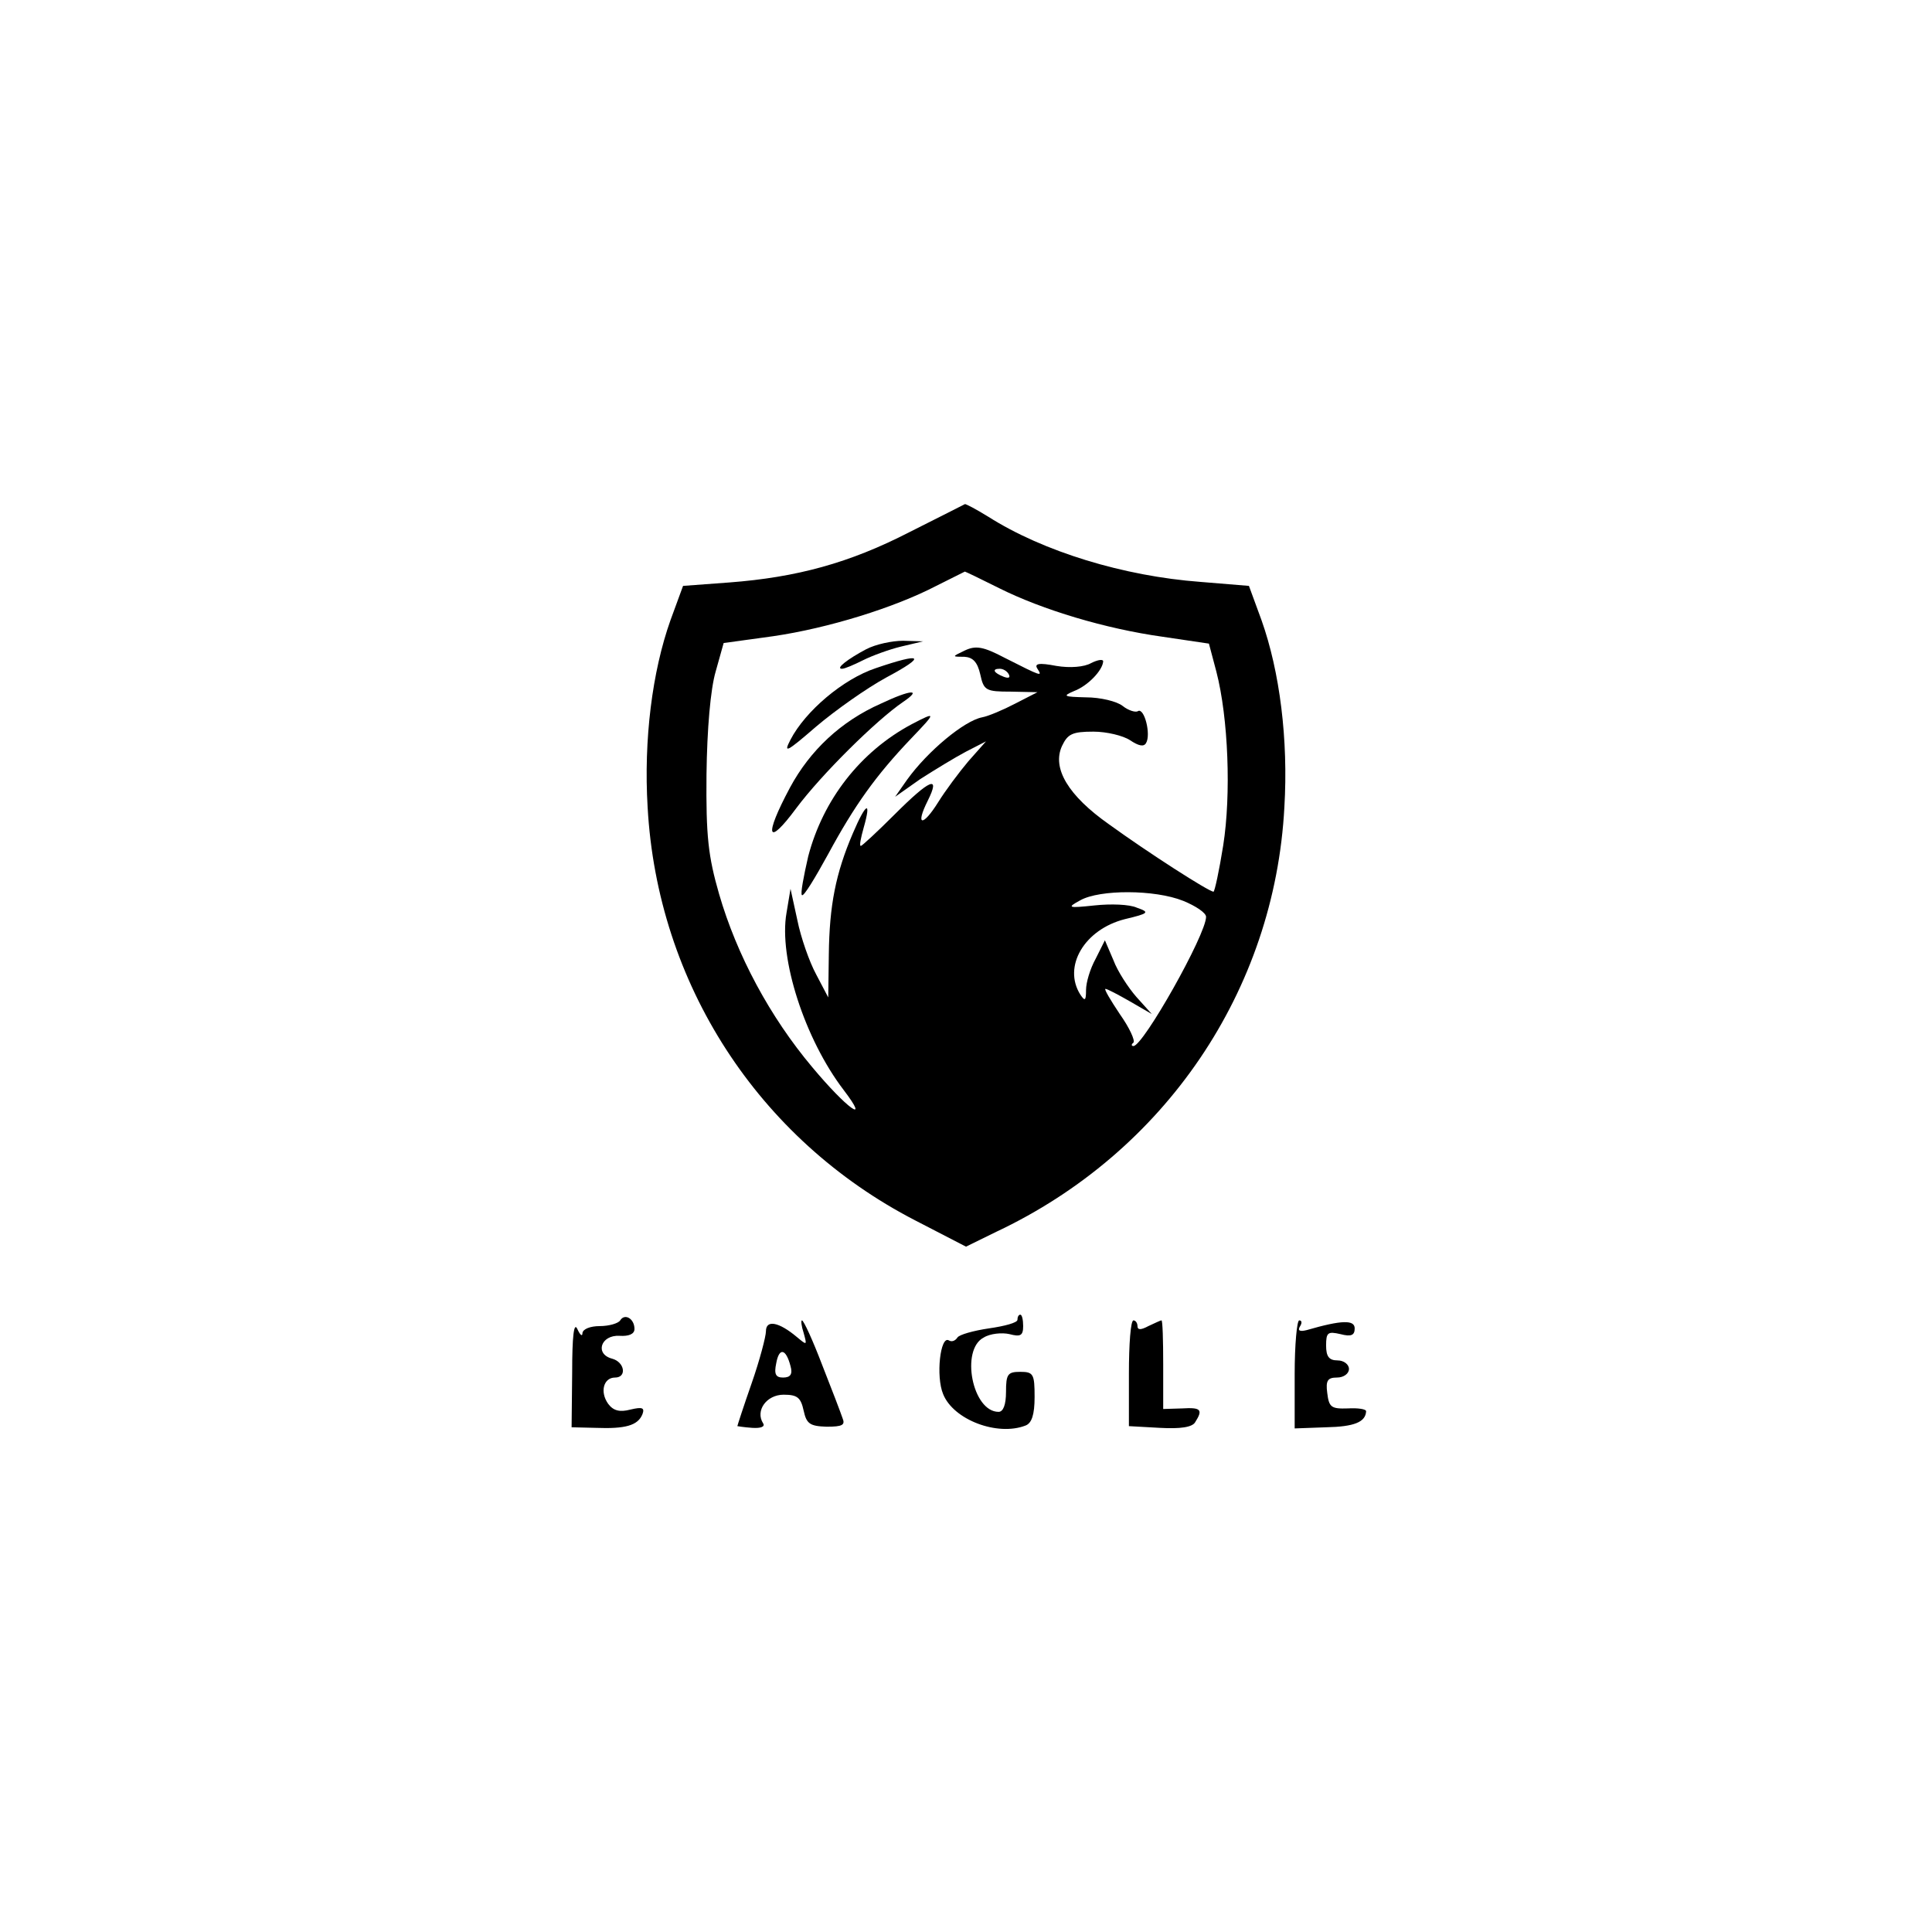 <svg version="1" xmlns="http://www.w3.org/2000/svg" width="450.667" height="450.667" viewBox="0 0 338 338"><path d="M159.1 93.1c-10.5 5.4-19.7 7.9-31.5 8.8l-8.1.6-2.2 6c-3.2 9-4.7 20.9-4 32.7 1.7 30.8 19.3 58.1 46.8 72.3l8.9 4.6 5.3-2.6c29.5-13.9 48.7-42.2 50.4-74.3.7-11.8-.8-23.7-4-32.7l-2.2-6-8.5-.7c-13.4-1-27.5-5.3-37.1-11.4-2.1-1.3-4-2.3-4.1-2.2-.2.1-4.5 2.3-9.7 4.9zm15.7 9.8c7.6 3.8 18.6 7.1 28.6 8.5l8.1 1.2 1.3 4.9c2.1 8.1 2.6 21.5 1.2 30.4-.7 4.4-1.5 8.1-1.7 8.1-.8 0-11.4-6.8-18.3-11.8-7.1-5-10-9.8-8.2-13.7 1-2.1 1.8-2.5 5.5-2.5 2.3 0 5.2.7 6.4 1.5 1.5 1 2.4 1.2 2.8.5.9-1.5-.3-6.2-1.4-5.6-.4.3-1.7-.1-2.7-.9-1-.8-3.9-1.5-6.4-1.5-3.9-.1-4.2-.2-2.1-1.1 2.4-.9 5-3.6 5.1-5.2 0-.4-.9-.3-2.1.3-1.2.7-3.7.9-6.1.5-3.1-.6-3.9-.4-3.3.5.9 1.4.8 1.4-5.7-1.9-3.8-2-5.1-2.2-7-1.3-2.3 1.1-2.3 1.1-.1 1.1 1.5.1 2.3.9 2.8 3.1.6 2.8 1 3 5.3 3l4.7.1-3.9 2c-2.1 1.1-4.7 2.2-5.8 2.4-3.1.6-9.5 5.9-13.1 10.9l-2.1 3 4.4-3.1c2.5-1.6 6.1-3.8 8-4.8l3.5-1.8-3.1 3.5c-1.6 1.9-4 5.1-5.3 7.2-2.7 4.3-4 4.1-1.8-.3 2.3-4.6.4-3.8-5.8 2.4-3 3-5.7 5.5-5.9 5.5-.3 0 0-1.4.5-3.2 1.4-4.9.4-4.4-1.9 1-3 7-4.1 12.6-4.2 21.2l-.1 7.5-2.1-4c-1.2-2.2-2.7-6.5-3.3-9.5l-1.2-5.5-.7 4.2c-1.4 7.9 3.2 22.1 10 31 4.8 6.3.5 3.2-5.5-4-7.4-8.8-13.2-19.6-16.3-30.3-1.9-6.6-2.3-10.1-2.2-20.9.1-8 .7-14.9 1.6-18l1.4-5 8.7-1.2c9.6-1.4 21.2-5 28.5-8.8l5-2.5c.1 0 2.8 1.3 6 2.9zm1.7 15.1c.3.6-.1.7-.9.4-1.8-.7-2.1-1.4-.7-1.4.6 0 1.3.4 1.6 1zm30.5 39.6c2.2.9 4 2.1 4 2.8 0 3.1-11 22.6-12.7 22.6-.4 0-.4-.3 0-.6.3-.4-.7-2.6-2.4-5-1.6-2.4-2.8-4.4-2.5-4.4.3 0 2.2 1 4.3 2.2l3.8 2.2-2.7-3c-1.4-1.6-3.3-4.5-4-6.4l-1.5-3.5-1.6 3.2c-1 1.8-1.7 4.2-1.7 5.5 0 1.9-.2 2-1 .8-3.1-4.9.7-11.4 7.8-13.2 4.2-1 4.4-1.2 2.1-2-1.3-.6-4.6-.7-7.4-.4-4.7.5-4.9.4-2.5-.9 3.4-1.9 13-1.9 18 .1z"/><path d="M151.5 113.6c-3.2 1.7-5.4 3.4-4.2 3.4.5 0 2.1-.7 3.7-1.5s4.6-1.9 6.7-2.4l3.8-.9-3.5-.1c-1.9 0-4.8.6-6.5 1.5zM153.2 116.9c-5.7 1.9-12.3 7.5-14.9 12.5-1.3 2.5-.7 2.2 4.5-2.3 3.3-2.8 8.8-6.7 12.3-8.6 7.1-3.8 6.3-4.4-1.9-1.6zM154.1 123.1c-7 3.1-12.4 8.2-15.9 14.7-4.6 8.6-4 10.5 1.1 3.6 4.4-5.9 14-15.4 18.7-18.6 3.4-2.3 1.4-2.2-3.9.3zM159.5 126.7c-9 4.8-15.5 13.2-18.1 23.1-.8 3.5-1.4 6.6-1.1 6.8.3.3 2.3-3 4.6-7.2 4.6-8.5 8.3-13.7 14.5-20.2 4.4-4.6 4.5-4.8.1-2.5zM108.5 231c-.3.5-1.9 1-3.6 1-1.6 0-2.9.5-3 1.2 0 .7-.4.4-.9-.7-.6-1.3-.9 1.3-.9 7.6l-.1 9.6 4.2.1c5.2.2 7.4-.4 8.2-2.4.4-1.1 0-1.3-2.1-.8-1.9.5-3 .2-3.9-1-1.5-2.1-.8-4.6 1.2-4.6 2.1 0 1.7-2.7-.5-3.3-3.1-.8-2-4.2 1.3-4 1.6.1 2.6-.3 2.6-1.2 0-1.8-1.7-2.8-2.5-1.5zM178 230.9c0 .5-2.2 1.1-5 1.5-2.7.4-5.2 1.1-5.5 1.6-.4.6-1 .8-1.5.5-1.5-.9-2.3 6.3-1 9.4 1.8 4.5 9.5 7.4 14.4 5.5 1.1-.4 1.6-1.9 1.6-5 0-4-.2-4.4-2.5-4.4-2.2 0-2.5.4-2.5 3.5 0 2.3-.5 3.5-1.3 3.5-4.6 0-6.7-10.9-2.6-13 1.1-.7 3.2-.9 4.5-.6 1.9.5 2.4.3 2.4-1.4 0-1.1-.2-2-.5-2s-.5.4-.5.9zM134 232.9c0 .9-1.1 5.1-2.5 9.1s-2.5 7.4-2.5 7.5c0 0 1.1.2 2.6.3 1.5.1 2.3-.2 1.9-.8-1.4-2.2.6-5 3.6-5 2.4 0 3 .5 3.5 2.8s1.1 2.7 4 2.8c2.8 0 3.3-.3 2.8-1.5-.3-.9-1.9-5.1-3.6-9.4-1.6-4.2-3.2-7.7-3.5-7.7-.2 0-.1 1 .3 2.2.6 2.2.6 2.2-1.2.7-3.1-2.6-5.4-3.1-5.4-1zm4.3 6.1c.4 1.4 0 2-1.3 2s-1.6-.6-1.2-2.5c.5-2.8 1.7-2.6 2.5.5zM197.5 240.3v9.2l5.4.3c3.6.2 5.7-.1 6.2-1 1.4-2.2 1-2.6-2.3-2.4l-3.3.1v-7.8c0-4.2-.1-7.7-.3-7.7-.2 0-1.2.5-2.3 1-1.3.7-1.9.7-1.9 0 0-.5-.3-1-.7-1-.5 0-.8 4.2-.8 9.3zM226.5 240.4v9.5l5.5-.2c4.9-.1 6.9-.9 7-2.8 0-.4-1.5-.6-3.2-.5-2.9.1-3.3-.2-3.6-2.7-.3-2.2.1-2.7 1.7-2.7 1.2 0 2.1-.7 2.1-1.5s-.9-1.5-2-1.5c-1.5 0-2-.7-2-2.6 0-2.3.3-2.5 2.5-2 1.9.5 2.5.2 2.5-1 0-1.5-2.2-1.5-8.4.3-1.2.3-1.6.1-1.2-.6.4-.6.4-1.1-.1-1.1-.4 0-.8 4.2-.8 9.4z"/></svg>
